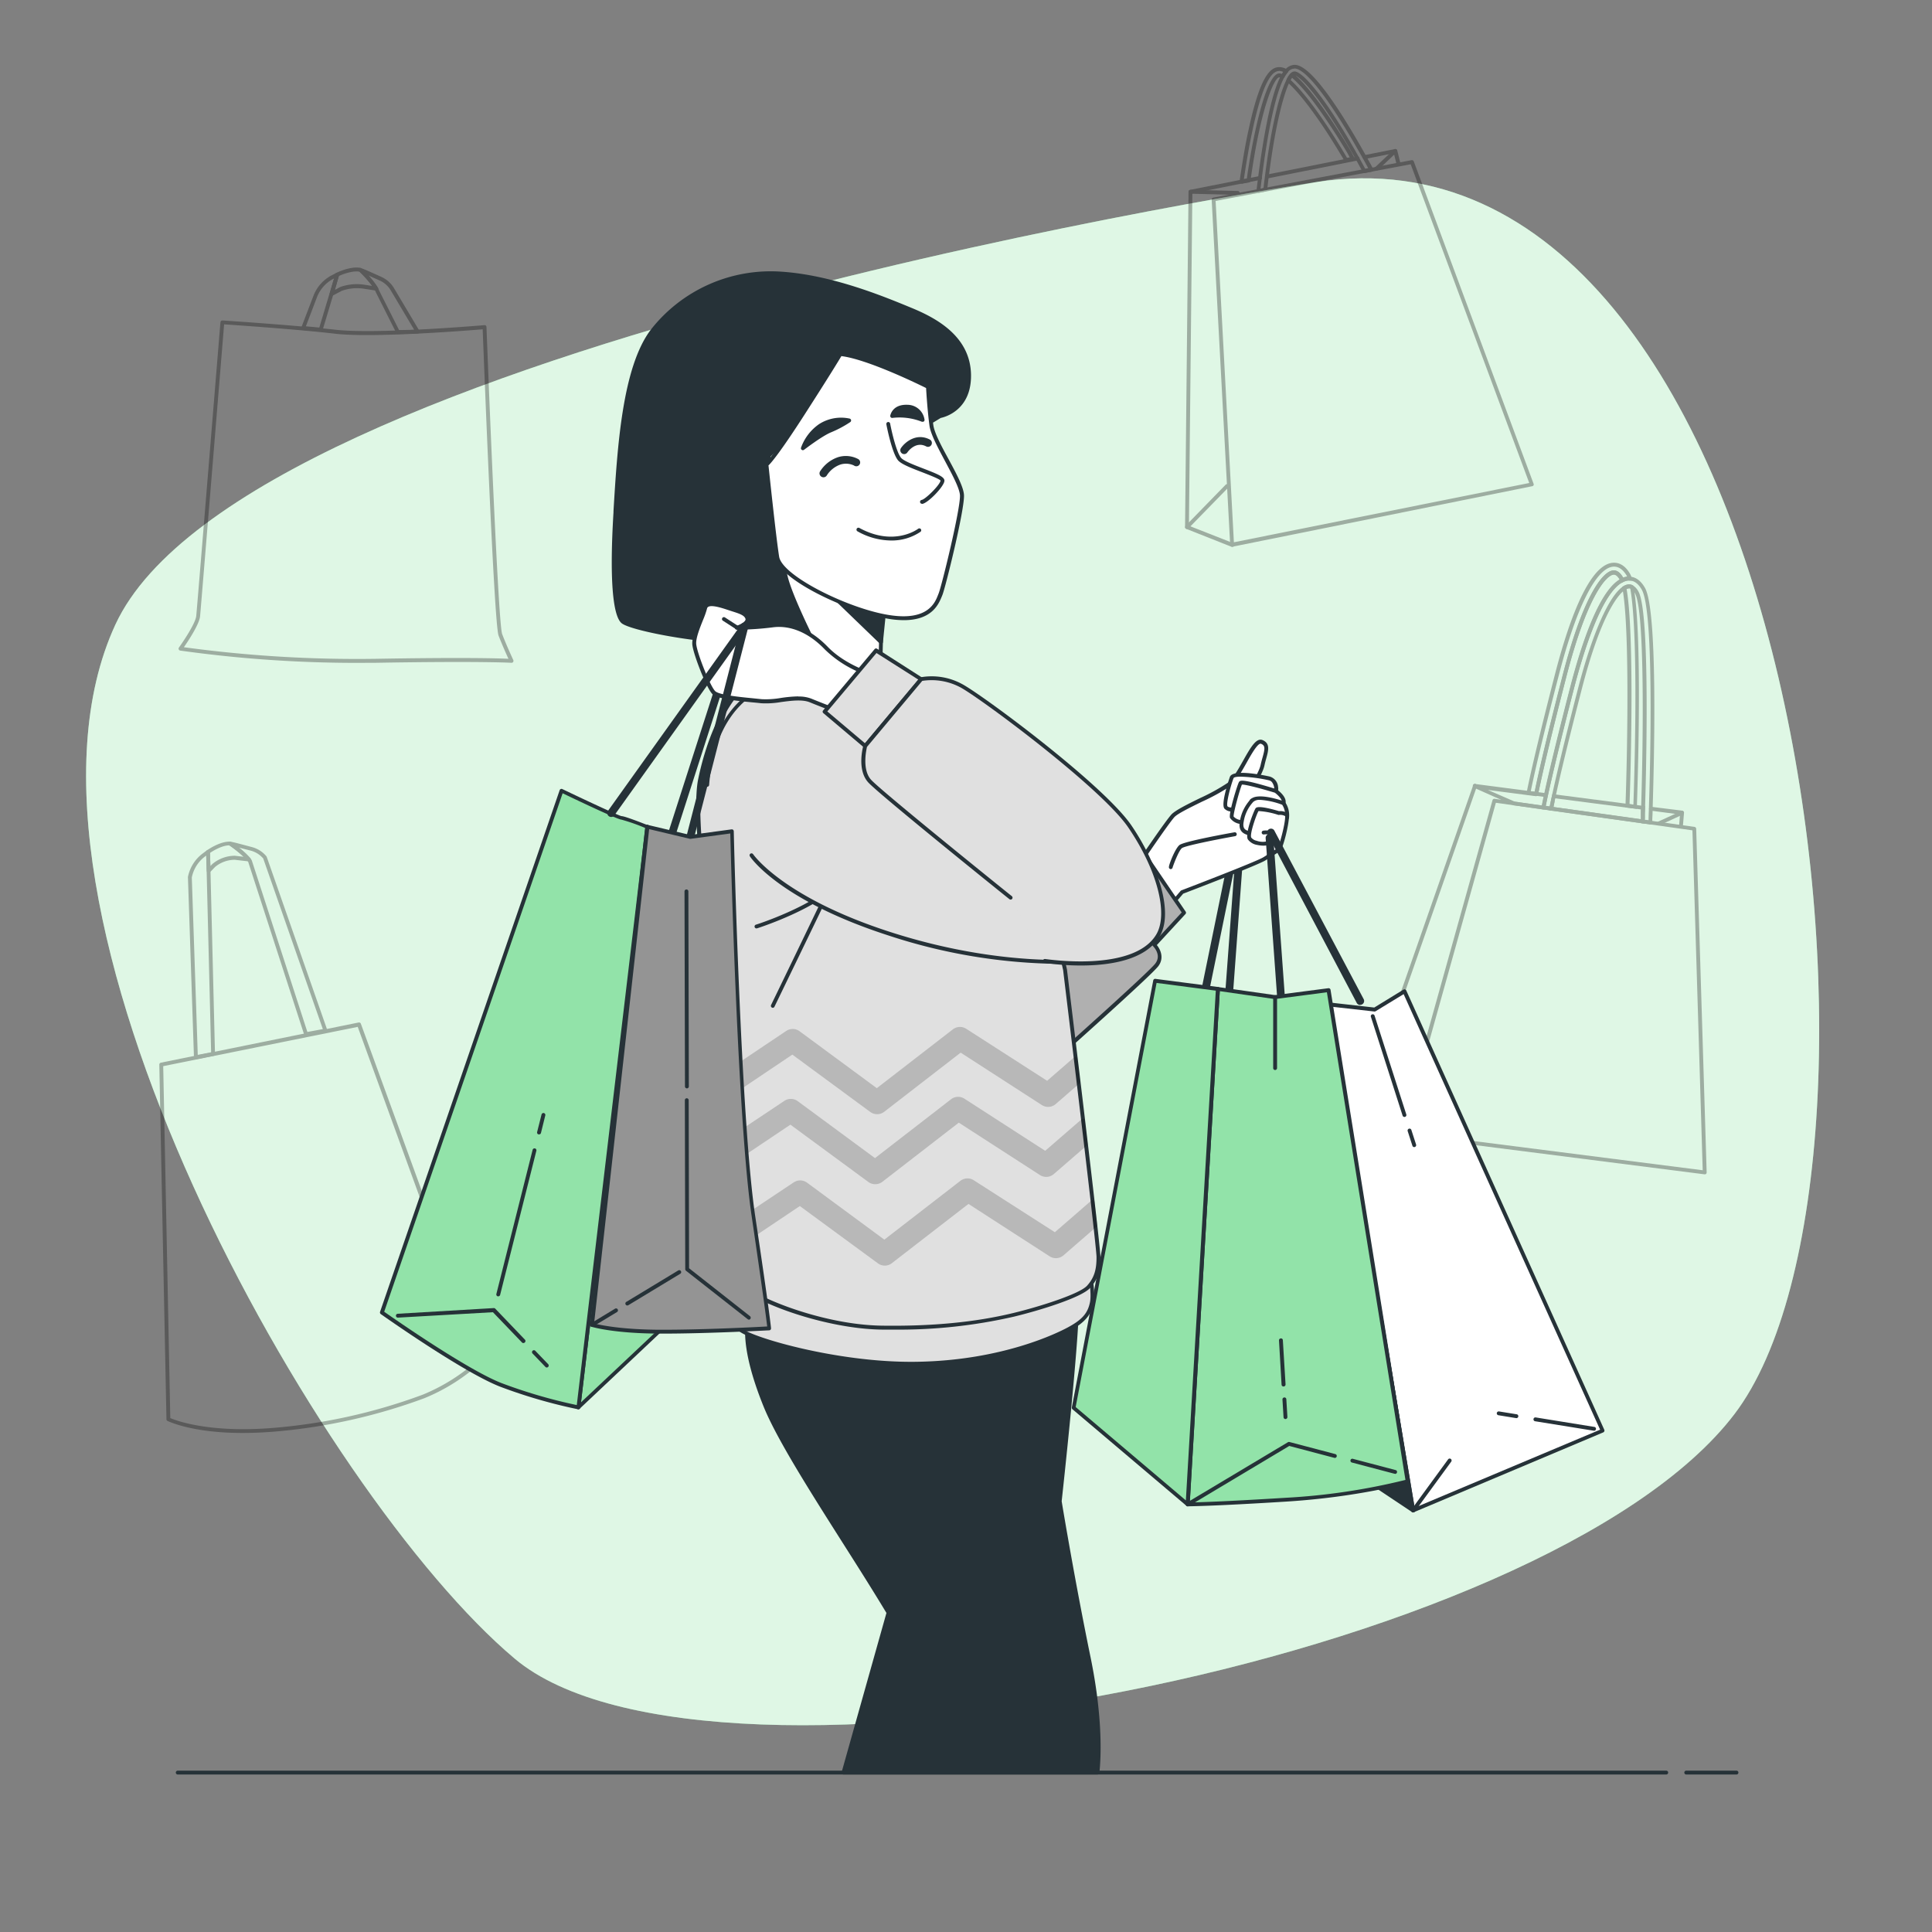 <svg xmlns="http://www.w3.org/2000/svg" viewBox="0 0 500 500"><rect x="0" y="0" width="500" height="500" fill="#808080" stroke="none"/><g id="freepik--background-simple--inject-2"><path d="M340.69,47.11S63.5,88.77,29.85,161.67,82.72,386.79,133.2,429.25,400,430.06,448.85,366,466.47,27.88,340.69,47.11Z" style="fill:#92E3A9"></path><path d="M340.69,47.11S63.5,88.77,29.85,161.67,82.72,386.79,133.2,429.25,400,430.06,448.85,366,466.47,27.88,340.69,47.11Z" style="fill:#fff;opacity:0.7"></path></g><g id="freepik--shopping-bags--inject-2"><g style="opacity:0.3"><path d="M321.3,47.49a.5.5,0,0,1-.5-.57c.13-.86.28-1.88.45-3,.44-2.73,1-6.34,1.81-10,3.09-14.58,5.81-16.55,8.06-16.55h0a4.18,4.18,0,0,1,2,.6.48.48,0,0,1,.25.35.5.5,0,0,1-.11.42,7.4,7.4,0,0,0-.86,1.27.45.45,0,0,1-.3.24.46.46,0,0,1-.38,0,1.46,1.46,0,0,0-.65-.24h0c-1.18,0-4.45,7-7,23.74-.15.93-.28,1.88-.42,2.85l0,.18a.51.51,0,0,1-.41.43l-1.81.33Zm9.84-29.14h0c-1.61,0-4.09,1.63-7.08,15.76-.77,3.62-1.37,7.21-1.8,9.93-.13.85-.25,1.64-.35,2.33l.78-.14q.18-1.38.39-2.7C325,31.29,328.15,19,331.07,19h0a1.91,1.91,0,0,1,.69.15c.11-.18.23-.36.35-.53A2.66,2.66,0,0,0,331.14,18.35Zm0-.5h0Z"></path><path d="M348.38,41.88a.5.5,0,0,1-.43-.25c-.48-.82-.72-1.22-1.1-1.85l-.27-.45C339.13,27,334.66,22.55,333.09,21.19a.51.51,0,0,1-.12-.6A5.58,5.58,0,0,1,334,19a.5.5,0,0,1,.66,0c4.49,3.61,10.4,12.57,14.57,19.45.38.64.61,1.06.82,1.48s.31.58.52.93a.49.49,0,0,1,0,.47.48.48,0,0,1-.38.28l-1.76.25ZM334,20.7c3.39,3.06,8.25,9.62,13.4,18.12l.27.45.93,1.56.71-.1-.17-.33c-.21-.4-.43-.81-.8-1.42-4-6.62-9.64-15.17-14-18.89C334.31,20.24,334.18,20.44,334,20.7Z"></path><path d="M318.87,141.49a.51.51,0,0,1-.31-.11.52.52,0,0,1-.19-.37l-4.79-89.35a.51.51,0,0,1,.41-.52l51.33-9.69a.51.51,0,0,1,.56.32l31,83.4a.51.51,0,0,1,0,.42.47.47,0,0,1-.34.24L319,141.48ZM314.6,52l4.73,88.34L395.77,125,365.09,42.51Z"></path><path d="M325.68,49.9a.5.5,0,0,1-.5-.56c.11-.94.25-2.08.41-3.35.39-3,.94-7,1.66-11,1.36-7.62,2.76-12.67,4.29-15.45a7.71,7.71,0,0,1,1-1.44,3.32,3.32,0,0,1,2.57-1.32c4.41.07,12.49,12.91,18.48,23.67.68,1.21,1.28,2.31,1.79,3.26a.48.48,0,0,1,0,.45.51.51,0,0,1-.36.28l-1.82.34a.51.51,0,0,1-.53-.26c-.6-1.13-1.19-2.19-1.76-3.23C341.76,24.88,336.27,19.54,335,19.52a.66.66,0,0,0-.32.22,4.47,4.47,0,0,0-.85,1.29c-1.54,3-3.78,11.13-5.48,24.72-.14,1-.25,2-.37,3.09l0,.27a.5.5,0,0,1-.41.43l-1.81.35ZM335,17.75a2.22,2.22,0,0,0-1.77,1,7.4,7.4,0,0,0-.86,1.27c-1.45,2.65-2.86,7.74-4.18,15.15-.71,4-1.26,8-1.65,11-.12,1-.23,1.88-.32,2.67l.77-.15c.12-1,.23-2,.37-3,1.46-11.66,3.54-21,5.57-25A5.58,5.58,0,0,1,334,19a1.47,1.47,0,0,1,1-.51c2.17,0,8.17,6.93,16.72,22.26l1.59,2.91.79-.14c-.44-.8-.92-1.69-1.46-2.64-8.18-14.67-14.6-23.11-17.62-23.16Z"></path><path d="M318.87,141.49a.43.43,0,0,1-.19,0L307,136.87a.49.49,0,0,1-.31-.47l.9-86.78a.51.51,0,0,1,.15-.35.62.62,0,0,1,.36-.14l12.23.3a.5.5,0,0,1,.49.51.49.49,0,0,1-.51.49l-11.73-.29-.89,85.92,11.35,4.46a.5.5,0,0,1-.18,1Z"></path><path d="M307.2,136.9a.46.46,0,0,1-.35-.14.49.49,0,0,1,0-.7l10.34-10.61a.5.5,0,1,1,.72.7l-10.35,10.6A.47.47,0,0,1,307.2,136.9Z"></path><path d="M361.92,42.88a.5.5,0,0,1-.49-.38l-.71-2.84-7.49,1.49a.5.5,0,0,1-.59-.39.49.49,0,0,1,.39-.59l8-1.59a.5.5,0,0,1,.58.37l.82,3.31a.5.5,0,0,1-.36.61Z"></path><path d="M327.89,46.19a.49.49,0,0,1-.49-.4.5.5,0,0,1,.39-.59l23.44-4.67a.49.49,0,0,1,.59.39.5.5,0,0,1-.39.59L328,46.18Z"></path><path d="M308.1,50.13a.5.5,0,0,1-.49-.4.51.51,0,0,1,.39-.59l18-3.58a.5.5,0,0,1,.59.39.51.51,0,0,1-.39.59l-18,3.58Z"></path><path d="M356.28,44.11a.52.52,0,0,1-.36-.16.5.5,0,0,1,0-.71l4.81-4.53a.5.5,0,1,1,.69.73L356.62,44A.48.48,0,0,1,356.28,44.11Z"></path></g><g style="opacity:0.3"><path d="M92.18,171.55a329,329,0,0,1-45.54-3.18.49.49,0,0,1-.38-.3.5.5,0,0,1,.05-.49c1.19-1.64,4.3-6.31,4.48-8.18.24-2.37,6.2-75.29,6.26-76a.51.51,0,0,1,.53-.46c.18,0,18.66,1.22,29.38,2.41s38.13-1.18,38.4-1.2a.48.48,0,0,1,.54.48c.81,21.26,3.1,77,4.06,79.48,1.19,3.08,2.86,6.67,2.88,6.71a.5.5,0,0,1-.49.71c-.07,0-7.78-.47-35.09,0C95.55,171.53,93.85,171.55,92.18,171.55ZM47.59,167.5a331.45,331.45,0,0,0,49.65,3c22.52-.39,31.74-.14,34.35,0-.56-1.22-1.69-3.76-2.56-6-1.18-3.06-3.83-72-4.11-79.28-3.87.32-28.14,2.26-38.07,1.16C77.14,85.24,61,84.14,58,83.94c-.53,6.44-6,73.28-6.22,75.56C51.58,161.55,48.74,165.84,47.59,167.5Z"></path><path d="M83,85.81h0l-4.54-.43A.5.5,0,0,1,78,84.7l3.09-8.06a10,10,0,0,1,4.76-5.39l1.2-.62a.51.51,0,0,1,.55.06.53.53,0,0,1,.16.53L83.48,85.45A.49.49,0,0,1,83,85.81Zm-3.84-1.36,3.48.32,3.81-12.71-.15.08A9,9,0,0,0,82,77Z"></path><path d="M103,86.44a.49.49,0,0,1-.44-.28l-5.38-10.7a5.67,5.67,0,0,0-.24-.55,25.89,25.89,0,0,0-4-4.72.5.5,0,0,1-.06-.64c.26-.39.27-.39,5.9,2.15A7.26,7.26,0,0,1,102,74.63l6.51,10.94a.52.52,0,0,1,0,.5.54.54,0,0,1-.43.26l-5.09.11ZM95.34,71.29a18,18,0,0,1,2.45,3.14,3.87,3.87,0,0,1,.28.67l5.21,10.33,3.91-.08-6.07-10.21a6.34,6.34,0,0,0-2.82-2.53Z"></path><path d="M85.83,76.52a.52.52,0,0,1-.32-.11.49.49,0,0,1-.16-.53l1.44-4.94a.49.49,0,0,1,.25-.31c.15-.08,3.66-1.82,6.28-1.29a.52.52,0,0,1,.25.14,27.57,27.57,0,0,1,4.22,5,.51.51,0,0,1,0,.53.49.49,0,0,1-.48.2l-3.13-.49a11.73,11.73,0,0,0-5.75.55l-2.33,1.24A.46.46,0,0,1,85.83,76.52Zm1.86-5.09-1,3.59L88,74.3a12.79,12.79,0,0,1,6.32-.61l2,.31A33,33,0,0,0,93,70.3C91,70,88.41,71.1,87.69,71.43Z"></path></g><g style="opacity:0.3"><path d="M62.81,370.85c-13.11,0-19.16-3-19.46-3.11a.49.49,0,0,1-.27-.44l-1.85-91.78a.51.51,0,0,1,.41-.5l51.18-10.4a.5.5,0,0,1,.57.32L125,351.68a.5.5,0,0,1-.12.53,49.37,49.37,0,0,1-15.07,9.65,146.74,146.74,0,0,1-39.3,8.68C67.68,370.75,65.14,370.85,62.81,370.85ZM44.07,367c1.57.67,10,3.85,26.31,2.57a145,145,0,0,0,39-8.62,48.5,48.5,0,0,0,14.5-9.2l-31.3-86L42.24,275.92Z"></path><path d="M50.7,274.13a.51.51,0,0,1-.31-.11.52.52,0,0,1-.19-.37l-1.56-46.59a.45.45,0,0,1,0-.11,10,10,0,0,1,3.83-6.08l1.08-.81a.5.5,0,0,1,.51-.05.51.51,0,0,1,.29.44l1.29,52.31a.49.49,0,0,1-.4.5l-4.45.86Zm-1.06-47L51.18,273l3.46-.67-1.26-50.92-.3.23A9,9,0,0,0,49.64,227.09Z"></path><path d="M79.21,268.14a.51.51,0,0,1-.48-.35L64.24,223.07a2.58,2.58,0,0,0-.26-.38,27,27,0,0,0-4.73-4,.5.5,0,0,1-.17-.63c.2-.42.2-.42,6.17,1.18a7.24,7.24,0,0,1,3.69,2.36.51.51,0,0,1,.09.16l15.66,44.79a.53.53,0,0,1,0,.41.49.49,0,0,1-.35.24l-5,.93ZM61.86,219.37a18.54,18.54,0,0,1,2.92,2.71,3.45,3.45,0,0,1,.39.62l14.38,44.37,4-.74L68.12,222.17a6.43,6.43,0,0,0-3.13-2Z"></path><path d="M54,225.83a.39.39,0,0,1-.18,0,.5.5,0,0,1-.32-.44l-.18-4.87a.49.49,0,0,1,.2-.42c.14-.1,3.32-2.38,6-2.28a.44.44,0,0,1,.27.09,28,28,0,0,1,5,4.21.52.52,0,0,1,0,.55.49.49,0,0,1-.5.25l-3.56-.41a8,8,0,0,0-5.08,1.87l-1.28,1.33A.48.48,0,0,1,54,225.83Zm.33-5.11.13,3.41.52-.54a9.1,9.1,0,0,1,5.8-2.12l2.28.26a35.05,35.05,0,0,0-3.73-2.95h0C57.42,218.78,55.08,220.24,54.37,220.72Z"></path></g><g style="opacity:0.3"><path d="M441.18,303.91h-.07l-78.5-10a.51.51,0,0,1-.36-.22.52.52,0,0,1-.06-.42l24.07-86.18a.5.5,0,0,1,.55-.36L438.54,214a.51.51,0,0,1,.43.48l2.71,88.95a.52.52,0,0,1-.17.39A.51.51,0,0,1,441.18,303.91ZM363.31,293l77.35,9.86L438,214.89l-50.87-7.13Z"></path><path d="M362.67,293.89a.49.49,0,0,1-.32-.12l-9.59-8.07a.5.5,0,0,1-.15-.55l28.64-81.91a.51.51,0,0,1,.26-.3.58.58,0,0,1,.39,0,.51.51,0,0,1,.3.65.37.37,0,0,1-.05.11l-28.48,81.47L363,293a.5.5,0,0,1-.32.88Z"></path><path d="M353.08,285.81a.49.49,0,0,1-.44-.27.49.49,0,0,1,.21-.67l13.2-6.74a.51.51,0,0,1,.67.22.49.49,0,0,1-.22.67l-13.19,6.74A.46.46,0,0,1,353.08,285.81Z"></path><path d="M435,214.26h0a.5.5,0,0,1-.45-.54l.23-2.93-7.58-1a.51.51,0,0,1-.43-.56.49.49,0,0,1,.56-.43l8.06,1a.51.51,0,0,1,.43.54l-.28,3.4A.5.5,0,0,1,435,214.26Z"></path><path d="M399.49,209.49h-.07l-7.56-1.06-.14,0-10.17-4.53a.5.5,0,0,1,.26-1l15.35,2c.64-3.17,2.5-11.75,7.21-30,5-19.46,10-26.84,13-27.26,1-.14,1.9.49,2.67,1.84a2.8,2.8,0,0,1,.24.52.5.5,0,0,1-.25.62c-5.58,2.75-10.36,18.49-12.72,27.62-5.71,22.17-7.14,29.57-7.37,30.83A.51.51,0,0,1,399.49,209.49Zm-7.42-2,7,1c.42-2.19,2.08-10.14,7.3-30.43,2.86-11.07,7.37-24.77,12.82-28q-.82-1.43-1.65-1.32c-2.07.29-7,6.2-12.21,26.52-4.95,19.17-6.75,27.63-7.29,30.39a.53.53,0,0,1-.56.4l-12.41-1.61Z"></path><path d="M399.91,206.25h-.07l-2.35-.31a.5.5,0,0,1-.43-.56.51.51,0,0,1,.56-.43l2.35.31a.5.5,0,0,1,.44.56A.51.51,0,0,1,399.91,206.25Z"></path><path d="M381.75,203.9h-.05a.5.5,0,0,1-.48-.52.49.49,0,0,1,.52-.48.5.5,0,0,1,.49.52A.48.48,0,0,1,381.75,203.9Z"></path><path d="M429.29,213.61a.48.48,0,0,1-.45-.29.49.49,0,0,1,.24-.66l6-2.75a.5.5,0,0,1,.66.24.5.5,0,0,1-.25.66l-6,2.76A.52.52,0,0,1,429.29,213.61Z"></path><path d="M427.31,213.4l-2.58-.37-.06-.35a.92.92,0,0,1,0-.33c0-.26,0-.5,0-.74s0-.3,0-.44,0-.37,0-.58l.05-1.55c.59-18.56.92-51.13-1.58-55.46a3.14,3.14,0,0,0-1.06-1.2.93.93,0,0,0-.62-.13,2.11,2.11,0,0,0-.83.33c-1.29.82-6,5.15-11.37,26.17-3.81,14.75-5.73,23-6.67,27.41-.36,1.69-.57,2.7-.67,3.2l-.08.48-3-.43.09-.51c.23-1.26,1.67-8.69,7.39-30.9,2.93-11.36,7.61-25.49,13.25-28.27a5.06,5.06,0,0,1,1.46-.47,3.54,3.54,0,0,1,.74,0c1.09,0,2.64.59,3.93,2.85,3.26,5.64,2.48,41.91,2,57.24,0,1.08-.06,2-.09,2.58l0,.57a1.29,1.29,0,0,1-.16.62Zm-1.66-1.25,1,.15,0-.42c0-.63.05-1.5.08-2.58.38-11.9,1.37-51.14-1.85-56.71-.86-1.5-1.91-2.29-3.12-2.35a3.35,3.35,0,0,0-.55,0,4,4,0,0,0-1.16.38c-5.58,2.75-10.36,18.49-12.72,27.62-5.19,20.13-6.84,28.08-7.28,30.32l1,.14c.12-.58.31-1.47.59-2.76.94-4.37,2.86-12.69,6.67-27.44,3.71-14.44,8.13-24.44,11.81-26.78a3.1,3.1,0,0,1,1.23-.47,1.92,1.92,0,0,1,1.23.24,4.09,4.09,0,0,1,1.44,1.58c3.22,5.57,1.88,50.85,1.72,56l-.05,1.55c0,.22,0,.39,0,.57s0,.31,0,.47S425.66,212,425.65,212.15Z"></path><path d="M425.77,213.09h-.68l-24.21-3.38.09-.52c.1-.51.31-1.53.68-3.23l.1-.45,24,3.12-.07,2c0,.21,0,.38,0,.56v.44c0,.25,0,.49,0,.78Zm-23.72-4.24L424.66,212c0-.13,0-.27,0-.4v-.44c0-.19,0-.37,0-.58l0-1.1-22.21-2.88C402.31,207.62,402.16,208.35,402.05,208.85Z"></path><path d="M398,206l-3-.38.1-.52c.39-2,2.08-10.23,7.35-30.69,3.26-12.64,8.46-27.88,14.71-28.74,1.29-.17,3.15.18,4.68,2.81a5.92,5.92,0,0,1,.47,1.1l.21.69-.72,0a3.33,3.33,0,0,0-.55,0,4,4,0,0,0-1.16.38l-.5.24-.19-.52a2.43,2.43,0,0,0-.16-.36c-.56-1-1.12-1.42-1.67-1.35-2.07.29-7,6.2-12.21,26.52-4.95,19.17-6.75,27.63-7.29,30.39Zm-1.8-1.23,1,.12c.64-3.17,2.5-11.75,7.21-30,5-19.46,10-26.84,13-27.26,1-.14,1.9.49,2.67,1.84,0,0,0,0,0,0a5.58,5.58,0,0,1,1-.26h0L421,149c-1-1.71-2.28-2.52-3.68-2.33-4.39.6-9.45,10.81-13.88,28C398.5,193.65,396.71,202.05,396.16,204.77Z"></path><path d="M423.67,209.35l-3-.38,0-.45c.45-12.23,1.17-46.18-.8-56.27l-.07-.34.3-.18a3,3,0,0,1,1.22-.47,1.92,1.92,0,0,1,1.23.24l.21.11,0,.23c2.4,12.76,1,52.48.86,57Zm-1.95-1.25,1,.12c.23-6.43,1.42-43.44-.81-55.93a.86.86,0,0,0-.42,0,1.8,1.8,0,0,0-.53.17C422.78,162.52,422.27,192.87,421.72,208.1Z"></path></g></g><g id="freepik--Character--inject-2"><path d="M228.61,154.62s-.72,8.67-.72,18.3S230.06,184,230.06,184l-33-7.46s2.41-19.74,0-26.48-3.37-10.11-3.37-10.11Z" style="fill:#fff"></path><path d="M230.05,184.49H230L197,177a.5.5,0,0,1-.39-.55c0-.19,2.37-19.69,0-26.24s-3.37-10.11-3.38-10.14a.5.5,0,0,1,.15-.51.48.48,0,0,1,.52-.09l34.91,14.68a.5.5,0,0,1,.3.5c0,.09-.72,8.76-.72,18.26,0,9,1.94,10.65,2,10.66a.52.52,0,0,1,.15.62A.51.51,0,0,1,230.05,184.49Zm-32.42-8.35,31.28,7.07c-.69-1.39-1.52-4.31-1.52-10.29,0-8.44.56-16.23.69-18L194.5,140.81c.45,1.46,1.42,4.5,3.05,9.07C199.8,156.17,198,173.08,197.63,176.14Z" style="fill:#263238"></path><polygon points="210.18 149.01 227.97 166.17 229.56 150.6 210.18 149.01" style="fill:#263238"></polygon><path d="M228,166.67a.52.52,0,0,1-.35-.14l-17.79-17.16a.5.5,0,0,1-.1-.57.48.48,0,0,1,.49-.29l19.38,1.59a.48.48,0,0,1,.34.18.5.5,0,0,1,.12.37l-1.59,15.57a.51.51,0,0,1-.33.42A.47.47,0,0,1,228,166.67Zm-16.43-17,16,15.47,1.43-14Z" style="fill:#263238"></path><path d="M243.3,107.67s7.61-1.17,7.52-10.59-8-14-15.08-17-20.46-8.49-33.67-9.34a39,39,0,0,0-33.2,14.8c-7.36,9.68-8.58,30.35-9.6,47.06s-.33,26.43,1.94,28.27,20.17,5.3,32.78,5.23,15.66-1.72,15.66-1.72-5.09-10.21-6.28-15.08-1.78-6.55-1.78-6.55L198.87,118l26.3-24.74,15.15,6.17,1,9.43Z" style="fill:#263238"></path><path d="M193.62,166.64c-12.77,0-30.38-3.44-32.73-5.34s-3.16-11.64-2.12-28.69l0-.31c1-16.61,2.28-37.29,9.68-47a39.42,39.42,0,0,1,33.63-15c13.12.84,26.4,6.32,33.54,9.26l.29.12c6.56,2.7,15.29,7.45,15.39,17.42.09,9.12-6.88,10.87-7.83,11.06l-1.91,1.16a.48.48,0,0,1-.48,0,.53.53,0,0,1-.28-.4l-1-9.13-14.57-5.94L199.39,118.2l2.69,24.48c.12.34.71,2.13,1.78,6.54,1.16,4.76,6.19,14.88,6.24,15a.5.5,0,0,1-.21.66c-.13.07-3.3,1.71-15.89,1.78Zm6-95.44a38.29,38.29,0,0,0-30.31,14.68c-7.22,9.5-8.47,30-9.48,46.48l0,.31c-1.34,21.91.52,26.85,1.75,27.85,2,1.66,19.55,5.18,32.47,5.12,9.75,0,13.74-1.07,15-1.48-1-2.12-5-10.39-6.08-14.7-1.16-4.78-1.76-6.48-1.77-6.5a.36.36,0,0,1,0-.11l-2.73-24.79a.49.49,0,0,1,.16-.41L224.82,92.9a.54.54,0,0,1,.54-.1L240.51,99a.51.51,0,0,1,.31.41l.92,8.65,1.3-.8a.6.6,0,0,1,.19-.06c.29-.05,7.17-1.24,7.09-10.09-.09-9.27-7.94-13.69-14.77-16.51l-.29-.12C228.17,77.54,215,72.11,202,71.28,201.22,71.23,200.4,71.2,199.58,71.2Z" style="fill:#263238"></path><path d="M217.48,91.62s-1.75,3.07-9.65,15.36-9.51,13.32-9.51,13.32,1.9,18.28,2.78,23.84,19.6,14.34,29.84,15.65,11.7-4.24,12.44-6,5.7-21.8,5.55-25.6-7.31-13.76-7.9-18.14-.87-10-.87-10S224.8,92.35,217.48,91.62Z" style="fill:#fff"></path><path d="M233.89,160.5a24,24,0,0,1-3-.21c-9.9-1.27-29.32-10-30.28-16.07-.87-5.51-2.76-23.69-2.78-23.87a.52.52,0,0,1,.23-.48s1.8-1.4,9.36-13.16c7.79-12.12,9.62-15.31,9.64-15.34a.49.49,0,0,1,.48-.25c7.32.74,22.22,8.22,22.85,8.54a.5.5,0,0,1,.28.42c0,.06.29,5.59.87,9.91.28,2.07,2.15,5.56,4,8.94,2,3.7,3.87,7.2,3.94,9.25.15,3.8-4.81,23.93-5.59,25.81l-.14.35C242.94,156.27,241.29,160.5,233.89,160.5Zm-35-40c.24,2.24,1.94,18.44,2.75,23.56S220.53,158,231,159.3c9.22,1.18,11-3.37,11.76-5.32l.15-.38c.76-1.8,5.66-21.81,5.53-25.39-.08-1.81-2-5.37-3.83-8.81s-3.77-7-4.07-9.28c-.51-3.79-.8-8.49-.87-9.7-2-1-15.19-7.43-21.92-8.26-.6,1-2.94,4.89-9.5,15.09C201.85,117.2,199.55,119.83,198.84,120.5Z" style="fill:#263238"></path><path d="M213.09,123.52a1,1,0,0,1-.51-.15,1,1,0,0,1-.35-1.37,8.86,8.86,0,0,1,4.71-3.7,6.8,6.8,0,0,1,5.05.45,1,1,0,1,1-1,1.71,4.87,4.87,0,0,0-3.51-.23A6.9,6.9,0,0,0,214,123,1,1,0,0,1,213.09,123.52Z" style="fill:#263238"></path><path d="M219.77,108.82a10.08,10.08,0,0,0-7.54,1.37,12.17,12.17,0,0,0-4.45,5.82s4.62-3.6,7.19-4.62A27.82,27.82,0,0,0,219.77,108.82Z" style="fill:#263238"></path><path d="M207.78,116.51a.47.47,0,0,1-.28-.09.5.5,0,0,1-.2-.55,12.59,12.59,0,0,1,4.65-6.09,10.52,10.52,0,0,1,7.94-1.45.52.52,0,0,1,.37.4.51.51,0,0,1-.21.5,28.25,28.25,0,0,1-4.89,2.62c-2.47,1-7,4.52-7.07,4.55A.51.51,0,0,1,207.78,116.51Zm9.84-7.41a8.85,8.85,0,0,0-5.1,1.5,11.83,11.83,0,0,0-3.47,3.84,33,33,0,0,1,5.74-3.52,25.81,25.81,0,0,0,3.55-1.79Q218,109.1,217.62,109.1Z" style="fill:#263238"></path><path d="M238.6,130.38a.5.5,0,0,1-.49-.43.51.51,0,0,1,.42-.57c.94-.13,4.73-3.86,4.88-5-.23-.42-3-1.48-4.81-2.19-2.77-1.06-5.37-2.07-6.21-3.08-1.6-2-2.95-9-3-9.3a.51.51,0,0,1,.4-.59.5.5,0,0,1,.58.4c.37,2,1.61,7.39,2.81,8.85.66.82,3.38,1.86,5.79,2.79,3.77,1.45,5.58,2.2,5.44,3.24-.18,1.5-4.25,5.7-5.73,5.91Z" style="fill:#263238"></path><path d="M230.55,139.88a18,18,0,0,1-8.63-2.37.5.5,0,0,1,.48-.88c9,4.92,15.15.27,15.21.22a.5.5,0,0,1,.7.08.5.5,0,0,1-.09.7A13.26,13.26,0,0,1,230.55,139.88Z" style="fill:#263238"></path><path d="M234,117.52a1,1,0,0,1-.83-1.56c1.06-1.56,4-4,7.46-2.21a1,1,0,0,1-.93,1.78c-2.78-1.46-4.79,1.43-4.88,1.56A1,1,0,0,1,234,117.52Z" style="fill:#263238"></path><path d="M230.9,107.62s.34-2.57,3.93-2.4a4,4,0,0,1,3.94,3.43A16.21,16.21,0,0,0,230.9,107.62Z" style="fill:#263238"></path><path d="M238.77,109.15a.65.65,0,0,1-.19,0,15.68,15.68,0,0,0-7.59-1,.51.51,0,0,1-.44-.13.52.52,0,0,1-.15-.43s.44-3,4.46-2.83a4.48,4.48,0,0,1,4.41,3.88.51.51,0,0,1-.2.45A.54.54,0,0,1,238.77,109.15Zm-6-2.19a17.76,17.76,0,0,1,5.24.89,3.42,3.42,0,0,0-3.23-2.13c-1.94-.1-2.79.69-3.15,1.29A10.87,10.87,0,0,1,232.8,107Z" style="fill:#263238"></path><path d="M198,363.74c4.95,12.26,21.06,35.53,31.91,53.62l-11.65,41.38H284c.4-3.65,1-13.9-2.3-29.87-4.18-20.31-7.47-40.33-7.47-40.33s4.49-40.64,4.49-51.4c0,0-32.87,12.25-59.76,7.77s-25.1-3.88-25.1-3.88S191.15,346.7,198,363.74Z" style="fill:#263238"></path><path d="M284,459.24h-65.7a.48.48,0,0,1-.4-.2.45.45,0,0,1-.08-.43l11.59-41.18c-3.44-5.72-7.46-12.07-11.36-18.2-8.4-13.24-17.09-26.92-20.47-35.31-6.32-15.64-4.65-21.84-4.25-22.93a.3.3,0,0,1,0-.1c0-.17.07-.3.65-.31v0l.08,0c1.6,0,6.9.83,25,3.84,26.45,4.41,59.17-7.62,59.5-7.75a.53.53,0,0,1,.46.06.5.5,0,0,1,.22.41c0,10.46-4.27,49.49-4.48,51.38.21,1.3,3.44,20.76,7.45,40.25,3.3,16,2.71,26.34,2.31,30A.5.5,0,0,1,284,459.24Zm-65-1h64.59c.39-4,.81-14-2.34-29.27-4.13-20.09-7.44-40.15-7.47-40.35a.33.33,0,0,1,0-.14c0-.4,4.29-39,4.47-50.63-4.86,1.71-34.75,11.65-59.34,7.55-18.88-3.14-23.53-3.77-24.66-3.88-.39,1.32-1.56,7.52,4.29,22h0c3.35,8.3,12,21.95,20.39,35.14,3.94,6.21,8,12.63,11.49,18.41a.55.55,0,0,1,.06.4Z" style="fill:#263238"></path><path d="M312.2,255.88l-.2,0a1,1,0,0,1-.78-1.18l6.43-31.41a1,1,0,0,1,2,.4l-6.43,31.41A1,1,0,0,1,312.2,255.88Z" style="fill:#263238"></path><path d="M317.92,260.36h-.07a1,1,0,0,1-.93-1.07l3.46-46.83a1,1,0,0,1,2,.15l-3.45,46.82A1,1,0,0,1,317.92,260.36Z" style="fill:#263238"></path><path d="M295.14,223s6.66-9.88,8.38-11.81,11.6-5.8,14.61-8.16,6.22-11.82,8.37-11,.86,3,.22,6-4.94,8.59-5.37,9.23,9.88,9,9.66,10.74-1.71,3-3.86,4.3-21.27,8.59-21.27,8.59l-6.66,7.73-6.66-13.74Z" style="fill:#fff"></path><path d="M299.22,239.13h-.06a.52.52,0,0,1-.39-.28l-6.66-13.75a.5.5,0,0,1,.15-.61l2.51-1.89c.65-1,6.71-9.92,8.37-11.79,1-1.09,4.12-2.64,7.45-4.27a51.81,51.81,0,0,0,7.23-4c1.25-1,2.59-3.36,3.89-5.66,1.89-3.36,3.39-6,5-5.36,2.08.83,1.55,2.72,1,4.73-.16.57-.33,1.19-.47,1.85-.58,2.7-3.85,7.21-5.09,8.91l-.22.31a45.58,45.58,0,0,0,3.43,3.46c4.47,4.24,6.31,6.19,6.18,7.26-.26,2.09-2.22,3.53-4.11,4.66-2.09,1.26-19.46,7.91-21.22,8.58L299.6,239A.49.49,0,0,1,299.22,239.13Zm-6-14.09,6.15,12.69,6.16-7.15a.55.55,0,0,1,.2-.15c.19-.07,19.1-7.3,21.19-8.55,2.38-1.42,3.46-2.6,3.63-3.93,0-.82-3.82-4.45-5.87-6.4-3.56-3.39-4.11-4-3.72-4.55l.38-.54c1.09-1.49,4.38-6,4.92-8.53.15-.68.32-1.32.49-1.91.63-2.25.75-3.07-.4-3.53-.8-.32-2.57,2.83-3.74,4.92-1.34,2.38-2.73,4.85-4.15,6a52.14,52.14,0,0,1-7.4,4.07c-3.1,1.52-6.3,3.09-7.14,4-1.67,1.89-8.27,11.66-8.33,11.76a.34.34,0,0,1-.12.12Zm1.95-2.09h0Z" style="fill:#263238"></path><path d="M328.44,201.47s-9-1.93-9.67-.21-2.15,6.87-1.5,7.73,2.79.43,2.79.43l2.36-5.8s7.31,1.29,7.73,1.08S330.15,201.69,328.44,201.47Z" style="fill:#fff"></path><path d="M318.93,210a2.52,2.52,0,0,1-2.06-.74c-1-1.33,1.41-8.14,1.43-8.21.72-1.91,7.37-.71,10.22-.1a3,3,0,0,1,2.24,2.65c.09.55.11,1.27-.38,1.51-.16.08-.57.28-7.65-1l-2.21,5.43a.48.48,0,0,1-.36.3A7,7,0,0,1,318.93,210Zm2.19-9c-1.08,0-1.78.13-1.88.39-.86,2.29-1.95,6.63-1.57,7.27.27.36,1.29.38,2,.27l2.26-5.54a.51.51,0,0,1,.55-.3c3,.53,6.36,1.05,7.3,1.09a3,3,0,0,0-.43-1.5,1.39,1.39,0,0,0-1-.75h0A38.4,38.4,0,0,0,321.12,201Z" style="fill:#263238"></path><path d="M330.15,204.7s-8.62-2.66-9.08-2-2.58,8.21-2.28,8.82,2.13,1.67,2.59,1.06,2.58-5.32,2.58-5.32,7.76,2,8.21.61S330.15,204.7,330.15,204.7Z" style="fill:#fff"></path><path d="M320.93,213.21h-.14a3.79,3.79,0,0,1-2.45-1.52c-.49-1,2-8.95,2.33-9.34s.67-.89,9.63,1.87a.37.37,0,0,1,.14.07c.29.2,2.76,2,2.21,3.69-.48,1.44-4.75.72-8.41-.18-.54,1.18-2.05,4.48-2.46,5A1,1,0,0,1,320.93,213.21Zm.48-10.16c-.5,1.07-2.27,7.46-2.15,8.27a2.88,2.88,0,0,0,1.75.89c.27-.39,1.68-3.4,2.49-5.21a.49.49,0,0,1,.58-.27c3.64.92,7.2,1.34,7.64.9.23-.71-1.07-1.95-1.79-2.48C326.33,204.05,322.3,203,321.41,203.05Z" style="fill:#263238"></path><path d="M332.17,207.82s-6.69-2.43-8.21-.61a10.27,10.27,0,0,0-2.58,5.32c-.46,2.28.76,2.74,1.67,3s2.58-3.19,3.34-3.65,6.7,1.07,6.7-.6A5.51,5.51,0,0,0,332.17,207.82Z" style="fill:#fff"></path><path d="M323.17,216.1a1,1,0,0,1-.28,0c-.83-.28-2.56-.85-2-3.61a10.81,10.81,0,0,1,2.7-5.55c1.69-2,8,.2,8.76.46a.47.47,0,0,1,.27.23,6,6,0,0,1,1,3.74,1.06,1.06,0,0,1-.35.8c-.72.66-2.35.55-4.57.34a9.06,9.06,0,0,0-2-.09,7.66,7.66,0,0,0-1,1.34C324.74,215,324,216.1,323.17,216.1Zm2.92-9.08a2.32,2.32,0,0,0-1.75.51,9.77,9.77,0,0,0-2.47,5.1c-.38,1.9.49,2.19,1.34,2.47a8.65,8.65,0,0,0,1.57-1.95,6,6,0,0,1,1.36-1.65c.39-.24,1.13-.18,2.62,0,1.25.12,3.35.33,3.8-.08a4.83,4.83,0,0,0-.73-3.15A20,20,0,0,0,326.09,207Z" style="fill:#263238"></path><path d="M327,215.42a5.06,5.06,0,0,1,2,.15c.91.31-.46,2.13-1.07,2.59s-4,0-4.56-1.22,1.52-6.84,2-7.45,5.63.91,5.63.91,2.13-.15,2.13.92c0,2.11-1.53,7.9-2.13,8.51a13.27,13.27,0,0,1-2.59,1.52" style="fill:#fff"></path><path d="M328.37,221.85a.48.48,0,0,1-.45-.29.49.49,0,0,1,.24-.66,11.76,11.76,0,0,0,2.44-1.42c.48-.54,2-6.09,2-8.16a.15.15,0,0,0-.06-.14,2.7,2.7,0,0,0-1.53-.28.32.32,0,0,1-.17,0,20.06,20.06,0,0,0-5.14-1c-.55.89-2.33,6-1.88,6.86a2.42,2.42,0,0,0,1.4.83,4.66,4.66,0,0,0,2.42.2,3.48,3.48,0,0,0,1.16-1.76,5.18,5.18,0,0,0-1.71-.07.49.49,0,0,1-.56-.43.5.5,0,0,1,.42-.56,5.35,5.35,0,0,1,2.21.17.92.92,0,0,1,.63.73c.15.92-1,2.33-1.55,2.73s-2.09.25-2.87.07a3.71,3.71,0,0,1-2.44-1.46c-.78-1.56,1.62-7.44,2-8,.18-.24.66-.88,6.08.71a3.34,3.34,0,0,1,2.2.55,1.18,1.18,0,0,1,.37.87c0,2-1.46,8.06-2.27,8.87a13.24,13.24,0,0,1-2.73,1.62A.52.52,0,0,1,328.37,221.85Z" style="fill:#263238"></path><path d="M303,224.93a.5.5,0,0,1-.47-.35.75.75,0,0,1,0-.32h0l0-.07c.28-1.25,1.75-4.77,2.74-5.51,1.25-.93,12.05-2.9,14.2-3.28a.5.5,0,1,1,.18,1c-4.9.88-13,2.49-13.78,3.1s-2.11,4.08-2.4,5a.43.43,0,0,1,0,.05.55.55,0,0,1-.49.38Z" style="fill:#263238"></path><polygon points="295.54 220.21 306.42 236.21 298.74 244.53 287.86 226.93 295.54 220.21" style="fill:#b0b0b0"></polygon><path d="M298.74,245h-.05a.52.52,0,0,1-.38-.23l-10.88-17.6a.49.49,0,0,1,.1-.64l7.68-6.72a.47.47,0,0,1,.39-.12.53.53,0,0,1,.35.21l10.88,16a.5.5,0,0,1,0,.62l-7.68,8.32A.52.52,0,0,1,298.74,245Zm-10.23-18,10.31,16.68,7-7.54L295.44,221Z" style="fill:#263238"></path><path d="M298.74,244.53s2.56,2.56.64,5.12-27.84,25.6-27.84,25.6l-1.92-39S284,226,285,225.65s2.88,1.28,2.88,1.28Z" style="fill:#b0b0b0"></path><path d="M271.54,275.75a.48.48,0,0,1-.2,0,.5.5,0,0,1-.3-.44l-1.92-39a.49.49,0,0,1,.21-.43c2.41-1.72,14.51-10.3,15.49-10.63,1.17-.39,3,1.08,3.36,1.37a.53.53,0,0,1,.1.12l10.85,17.56c1,1,2.35,3.46.65,5.73-1.93,2.57-26.85,24.73-27.91,25.67A.46.46,0,0,1,271.54,275.75Zm-1.41-39.29L272,274.18c4.33-3.86,25.31-22.59,27-24.83s-.5-4.38-.59-4.47l-.08-.09-10.83-17.53c-.82-.67-1.94-1.28-2.34-1.14C284.38,226.41,275.63,232.55,270.13,236.46Z" style="fill:#263238"></path><path d="M193.24,328.78s-3.59,12.55-2.09,14.94,24.8,9.56,46,9.26,35.56-6.87,39.44-9,5.38-3.88,6-6.87-.9-10.16-.9-10.16-22.71,7.77-44.82,9S193.24,328.78,193.24,328.78Z" style="fill:#e0e0e0"></path><path d="M235.92,353.49c-20.34,0-43.52-6.82-45.2-9.51-1.56-2.51,1.66-14,2-15.34a.48.48,0,0,1,.26-.31.51.51,0,0,1,.4,0c.21.08,21.68,8.31,43.42,7.14s44.45-8.86,44.68-8.94a.49.49,0,0,1,.41,0,.48.48,0,0,1,.24.33c.07.3,1.51,7.31.9,10.36s-2.27,5.08-6.23,7.22c-2.69,1.45-17.27,8.7-39.67,9Zm-42.35-24.06c-1.34,4.82-3,12.47-2,14,1.38,2.21,24.72,9.32,45.59,9,22.16-.31,36.55-7.47,39.21-8.91,3.7-2,5.14-3.64,5.72-6.53.48-2.38-.46-7.68-.79-9.4-3.59,1.17-24.36,7.72-44.41,8.81S197,330.68,193.57,329.43Z" style="fill:#263238"></path><path d="M236.07,186.52a151.53,151.53,0,0,0-28.28-12.86c-14.72-4.67-23.37,12.16-26.64,28.05S191.9,293.8,191.9,293.8s-.93,34.59-.47,37.86,20.1,11.68,36.7,11.92,27.34-1.64,34.12-3.27,17.29-4.91,19.4-7.25,2.57-4.44,2.57-7.71S275.57,251,275.57,251s-6.31-29.69-14.72-41.84S236.07,186.52,236.07,186.52Z" style="fill:#e0e0e0"></path><path d="M231,344.1l-2.85,0c-16-.23-36.62-8.43-37.18-12.35-.46-3.24.4-35.87.46-37.9-.7-3.78-14-76.49-10.74-92.22,1.3-6.31,5.36-21.59,15-27.21a14.67,14.67,0,0,1,12.33-1.21,153.21,153.21,0,0,1,28.39,12.9h0c.17.1,16.54,10.71,24.92,22.81s14.74,41.71,14.8,42c.36,3,8.66,71.16,8.66,74.43s-.43,5.53-2.7,8-13,5.78-19.65,7.39A133.43,133.43,0,0,1,231,344.1Zm-28-170.73a13.24,13.24,0,0,0-6.81,1.89c-9.25,5.42-13.21,20.37-14.48,26.55-3.22,15.62,10.61,91.13,10.75,91.9a.31.31,0,0,1,0,.1c0,.35-.93,34.58-.47,37.78.39,2.75,19.57,11.25,36.2,11.49,13,.19,24.16-.88,34-3.26,6.77-1.63,17.19-4.92,19.15-7.09s2.44-4.36,2.44-7.38c0-3.21-8.56-73.55-8.64-74.26-.06-.26-6.38-29.68-14.64-41.61s-24.23-22.27-24.63-22.54a152.69,152.69,0,0,0-28.17-12.8A15.56,15.56,0,0,0,202.93,173.37Z" style="fill:#263238"></path><g style="opacity:0.18"><path d="M189.91,282.49l15.16-10.17,20.44,15a2.46,2.46,0,0,0,1.48.49,2.55,2.55,0,0,0,1.53-.52l20.07-15.53,21.32,13.75a2.5,2.5,0,0,0,3-.21l6.16-5.35c-.24-2-.48-4.05-.71-6L271,280.33l-21.22-13.69a2.5,2.5,0,0,0-2.89.12l-20,15.46-20.34-15a2.51,2.51,0,0,0-2.88-.06L189,277.08Q189.47,280,189.91,282.49Z"></path><path d="M227,288.35a3,3,0,0,1-1.77-.58l-20.17-14.84-14.87,10a.49.49,0,0,1-.47.05.51.51,0,0,1-.3-.38c-.28-1.66-.59-3.47-.91-5.4a.49.49,0,0,1,.21-.5l14.75-9.89a3,3,0,0,1,3.45.07l20,14.74,19.68-15.22a3,3,0,0,1,3.46-.15L271,279.71l7-6.09a.49.49,0,0,1,.82.32l.72,6a.49.49,0,0,1-.17.44l-6.16,5.35a3,3,0,0,1-3.59.25l-21-13.56-19.79,15.31A3,3,0,0,1,227,288.35Zm-21.92-16.53a.45.45,0,0,1,.29.1l20.45,15a2.06,2.06,0,0,0,2.41,0l20.07-15.53a.48.48,0,0,1,.57,0l21.32,13.75a2,2,0,0,0,2.4-.17l6-5.17L278,275l-6.59,5.72a.48.48,0,0,1-.6,0l-21.22-13.69a2,2,0,0,0-2.31.1l-20,15.45a.5.5,0,0,1-.6,0l-20.34-15a2,2,0,0,0-2.3-.05l-14.48,9.71c.25,1.52.5,3,.73,4.32l14.52-9.73A.47.47,0,0,1,205.07,271.82Z"></path><path d="M282.72,311.09,273,319.52l-21.22-13.69a2.5,2.5,0,0,0-2.89.12l-20,15.46-20.34-15a2.5,2.5,0,0,0-2.87-.06L191.41,316c0,2.12-.06,4.18-.08,6.08L207,311.51l20.44,15A2.46,2.46,0,0,0,229,327a2.55,2.55,0,0,0,1.53-.52L250.55,311l21.32,13.75a2.5,2.5,0,0,0,3-.21l8.54-7.41C283.2,315.32,283,313.29,282.72,311.09Z"></path><path d="M229,327.54a3,3,0,0,1-1.78-.58L207,312.12l-15.4,10.33a.49.49,0,0,1-.52,0,.51.51,0,0,1-.26-.45c0-1.9,0-4,.08-6.07a.5.5,0,0,1,.22-.41L205.42,306a3,3,0,0,1,3.45.08l20,14.74,19.68-15.22a3,3,0,0,1,3.46-.15L273,318.9l9.44-8.19a.5.5,0,0,1,.51-.09.51.51,0,0,1,.31.41c.25,2.21.48,4.24.68,6a.49.49,0,0,1-.17.44l-8.54,7.41a3,3,0,0,1-3.59.25l-21-13.56-19.79,15.31A3,3,0,0,1,229,327.54ZM207,311a.45.45,0,0,1,.29.1l20.45,15a2,2,0,0,0,2.41,0l20.07-15.53a.48.48,0,0,1,.57,0l21.32,13.75a2,2,0,0,0,2.4-.17l8.34-7.24c-.17-1.47-.35-3.08-.55-4.82l-9,7.81a.48.48,0,0,1-.6,0l-21.22-13.69a2,2,0,0,0-2.31.1l-20,15.45a.5.5,0,0,1-.6,0l-20.34-15a2,2,0,0,0-2.3,0l-14.07,9.44c0,1.68,0,3.31-.07,4.86l14.91-10A.47.47,0,0,1,207,311Z"></path><path d="M204.58,290.45l20.44,15a2.51,2.51,0,0,0,1.48.48,2.48,2.48,0,0,0,1.53-.52l20.07-15.53,21.32,13.76a2.5,2.5,0,0,0,3-.22L281,296c-.23-2-.47-4-.71-6l-9.71,8.42-21.22-13.7a2.51,2.51,0,0,0-2.89.13l-20,15.45-20.34-15a2.5,2.5,0,0,0-2.88-.06L191.76,293l.14.78s-.06,2.07-.13,5.24Z"></path><path d="M226.5,306.47a3,3,0,0,1-1.77-.58l-20.17-14.83-12.51,8.39a.51.51,0,0,1-.52,0,.49.49,0,0,1-.26-.46c.07-2.87.12-4.85.13-5.19l-.13-.72a.5.5,0,0,1,.21-.5L203,284.9a3,3,0,0,1,3.45.08l20,14.74,19.68-15.23a3,3,0,0,1,3.46-.15l20.91,13.49,9.42-8.17a.5.5,0,0,1,.83.32l.71,6a.52.52,0,0,1-.17.44l-8.56,7.42a3,3,0,0,1-3.59.26l-21-13.56-19.79,15.31A3,3,0,0,1,226.5,306.47ZM204.58,290a.5.5,0,0,1,.29.09l20.45,15a2.06,2.06,0,0,0,2.41,0l20.07-15.53a.5.5,0,0,1,.57,0l21.32,13.76a2,2,0,0,0,2.4-.17l8.35-7.25-.56-4.81-9,7.81a.51.51,0,0,1-.6,0l-21.22-13.7a2,2,0,0,0-2.31.1l-20,15.46a.5.5,0,0,1-.6,0l-20.34-15a2,2,0,0,0-2.3,0l-11.22,7.52.08.46a.31.31,0,0,1,0,.1s0,1.66-.11,4.27l12-8.05A.46.46,0,0,1,204.58,290Z"></path></g><path d="M200,260.82a.54.54,0,0,1-.21-.05.51.51,0,0,1-.24-.67c6.5-13.4,11.47-23.76,13.38-27.73-6.91,4.65-16.88,7.85-17,7.88a.5.5,0,0,1-.63-.32.51.51,0,0,1,.33-.63c.11,0,11.58-3.72,18.28-8.87a.5.5,0,0,1,.62,0,.49.49,0,0,1,.13.6c0,.12-5.89,12.31-14.22,29.49A.49.49,0,0,1,200,260.82Z" style="fill:#263238"></path><path d="M183,203.11c1.4-18,11.45-28,26.64-27.81S264.12,197,264.12,197s25.71,17.76,28.28,31.55-.94,18.7-6.31,19.63-27.58,2.57-55.86-6.54-35.76-20.34-35.76-20.34" style="fill:#e0e0e0"></path><path d="M274.32,249.45a145.31,145.31,0,0,1-44.24-7.3c-28.13-9.06-35.72-20.07-36-20.53a.49.49,0,0,1,.13-.69.51.51,0,0,1,.7.14c.07.11,7.76,11.19,35.49,20.13,32.27,10.4,55.39,6.57,55.62,6.53a7.07,7.07,0,0,0,4.84-2.95c2.13-3.07,2.49-8.48,1.07-16.1-2.51-13.43-27.82-31.06-28.08-31.23S224.55,176,209.66,175.8c-15.26-.25-24.77,9.74-26.14,27.35a.5.5,0,0,1-1-.08c1.4-17.94,11.53-28.53,27.15-28.27,15.14.23,53.08,20.92,54.69,21.8,1.1.76,25.95,18.06,28.53,31.9,1.47,7.89,1.06,13.56-1.23,16.85a8.08,8.08,0,0,1-5.49,3.36A77.33,77.33,0,0,1,274.32,249.45Z" style="fill:#263238"></path><path d="M173.31,218.61a1.18,1.18,0,0,1-.31-.05,1,1,0,0,1-.64-1.26l12.76-39.67a1,1,0,1,1,1.9.61l-12.76,39.67A1,1,0,0,1,173.31,218.61Z" style="fill:#263238"></path><path d="M224.94,174.36s-6.67-2-11.12-6.67-9.5-6.47-13.94-5.86a78.4,78.4,0,0,1-9.1.6s3-1,2.63-2.42-2.43-1.82-4.85-2.63-5.66-1.82-6.06,0-3,6.87-2.83,9.3,3.63,11.11,5.05,12.53,8.89,1.82,12.33,2.22,9.3-1.61,12.73-.2,8.29,3.23,8.29,3.23Z" style="fill:#fff"></path><path d="M218.07,185l-.18,0s-4.89-1.84-8.3-3.24c-1.93-.79-4.74-.43-7.45-.07a22.62,22.62,0,0,1-5.15.31c-.67-.08-1.49-.16-2.39-.24-4.91-.47-9.06-1-10.23-2.13-1.55-1.55-5-10.42-5.2-12.84-.14-1.71,1-4.5,1.86-6.74a23.68,23.68,0,0,0,1-2.71,1.67,1.67,0,0,1,.8-1.11c1.26-.71,3.51,0,5.91.75l1.08.34c2,.65,3.68,1.16,4.09,2.62a1.89,1.89,0,0,1-.95,2c1.76-.06,4.36-.21,6.87-.55,4.92-.67,10,1.47,14.38,6s10.83,6.52,10.9,6.54a.49.49,0,0,1,.32.31.51.51,0,0,1-.06.45l-6.87,10.11A.48.48,0,0,1,218.07,185Zm-11.46-4.74a8.79,8.79,0,0,1,3.36.55c2.85,1.17,6.71,2.64,7.91,3.09l6.28-9.24a28.87,28.87,0,0,1-10.7-6.59c-4.12-4.31-8.92-6.34-13.51-5.71a77.16,77.16,0,0,1-9.17.61.5.5,0,0,1-.16-1c.81-.27,2.51-1.1,2.31-1.81-.27-.94-1.67-1.38-3.43-1.94l-1.1-.36c-1.44-.48-4.12-1.37-5.09-.82a.64.64,0,0,0-.33.46,22.1,22.1,0,0,1-1,2.86c-.86,2.14-1.92,4.81-1.8,6.29.2,2.38,3.64,11,4.91,12.21,1,1,6.4,1.53,9.62,1.84l2.42.25a22.46,22.46,0,0,0,4.9-.31A35.21,35.21,0,0,1,206.61,180.22Z" style="fill:#263238"></path><path d="M190.78,162.93a.47.47,0,0,1-.27-.08l-3.43-2.22a.49.49,0,0,1-.15-.69.5.5,0,0,1,.69-.15l3.43,2.22a.49.49,0,0,1,.15.69A.48.48,0,0,1,190.78,162.93Z" style="fill:#263238"></path><path d="M178.64,217.59l-.25,0a1,1,0,0,1-.72-1.21l14-54.42a1,1,0,0,1,1.94.5l-14,54.41A1,1,0,0,1,178.64,217.59Z" style="fill:#263238"></path><polygon points="226.72 168.29 213.4 184.18 223.92 193.06 238.41 175.77 226.72 168.29" style="fill:#e0e0e0"></polygon><path d="M223.92,193.56a.52.52,0,0,1-.32-.11l-10.52-8.89a.49.49,0,0,1-.06-.7L226.34,168a.49.49,0,0,1,.65-.1l11.69,7.48a.47.47,0,0,1,.22.34.46.46,0,0,1-.11.4L224.3,193.38a.45.45,0,0,1-.34.18Zm-9.81-9.44,9.75,8.24,13.8-16.48L226.83,169Z" style="fill:#263238"></path><path d="M261.55,232.33c-.7-.47-33.66-27.11-36.46-30.15s-1.17-9.12-1.17-9.12l14.49-17.29a16.06,16.06,0,0,1,10.28,1.63c5.38,2.81,36.7,26.18,43.71,36.46s10.83,22.34,7.24,28.28c-6.19,10.28-29.23,6.55-29.23,6.55" style="fill:#e0e0e0"></path><path d="M279.73,249.87a65.29,65.29,0,0,1-9.4-.68.5.5,0,0,1,.16-1c.23,0,22.78,3.55,28.73-6.31,3.23-5.36.25-16.76-7.23-27.74-7-10.29-38.6-33.73-43.53-36.3a15.86,15.86,0,0,0-9.78-1.63l-14.3,17.08c-.19.79-1.32,5.95,1.08,8.54,2.91,3.15,36.13,29.91,36.37,30.07a.52.52,0,0,1,.13.7.5.5,0,0,1-.69.13c-.22-.15-33.51-26.93-36.55-30.22s-1.35-9.33-1.28-9.59a.5.5,0,0,1,.1-.19L238,175.45a.56.56,0,0,1,.26-.17A16.44,16.44,0,0,1,248.93,177c5.1,2.66,36.61,26,43.88,36.62,6.3,9.24,11.26,22.2,7.26,28.82C296.35,248.57,287,249.87,279.73,249.87Z" style="fill:#263238"></path><polygon points="149.7 364.22 174.55 340.84 180.1 221.56 167.53 213.96 149.7 364.22" style="fill:#92E3A9"></polygon><path d="M149.7,364.72a.48.48,0,0,1-.23-.05.51.51,0,0,1-.27-.5L167,213.9a.52.52,0,0,1,.27-.39.51.51,0,0,1,.48,0l12.57,7.6a.48.48,0,0,1,.24.45l-5.55,119.27a.5.5,0,0,1-.16.34L150,364.59A.48.48,0,0,1,149.7,364.72Zm18.24-149.93L150.36,362.92l23.7-22.31,5.53-118.77Z" style="fill:#263238"></path><path d="M167.53,214s-5.84-2.33-6.72-2.33-15.5-7-15.5-7L98.83,339.67s21,14.91,30.7,18.71a131.66,131.66,0,0,0,20.17,5.84Z" style="fill:#92E3A9"></path><path d="M149.7,364.72h-.1a133.13,133.13,0,0,1-20.25-5.88c-9.6-3.78-29.94-18.15-30.81-18.76a.52.52,0,0,1-.18-.58l46.48-135a.5.5,0,0,1,.69-.29c5.47,2.63,14.47,6.84,15.31,7h0c.9,0,5.89,2,6.88,2.37a.49.49,0,0,1,.31.52L150.2,364.28a.5.5,0,0,1-.5.44ZM99.43,339.48c2.63,1.84,21.43,14.95,30.28,18.43a132.49,132.49,0,0,0,19.56,5.72L167,214.29a49.24,49.24,0,0,0-6.18-2.17c-.86,0-10.54-4.58-15.21-6.82Z" style="fill:#263238"></path><path d="M141.51,353.91a.48.48,0,0,1-.36-.16l-3.32-3.46a.5.5,0,0,1,0-.71.49.49,0,0,1,.7,0l3.33,3.46a.5.5,0,0,1,0,.71A.52.52,0,0,1,141.51,353.91Z" style="fill:#263238"></path><path d="M135.44,347.58a.48.48,0,0,1-.36-.16l-7.51-7.82L103,341a.5.5,0,1,1-.06-1l24.85-1.47a.49.49,0,0,1,.39.16l7.66,8a.5.5,0,0,1,0,.71A.52.52,0,0,1,135.44,347.58Z" style="fill:#263238"></path><path d="M139.49,293.58h-.13A.51.51,0,0,1,139,293l1.15-4.57a.51.51,0,0,1,.61-.37.5.5,0,0,1,.36.61L140,293.21A.5.5,0,0,1,139.49,293.58Z" style="fill:#263238"></path><path d="M128.94,335.49h-.12a.5.5,0,0,1-.36-.61l9.38-37.3a.51.51,0,0,1,.61-.37.5.5,0,0,1,.36.61l-9.38,37.3A.5.5,0,0,1,128.94,335.49Z" style="fill:#263238"></path><path d="M167.53,214l11.11,2.63,10.82-1.46s1.75,74.26,5.55,99.69,4.09,28.94,4.09,28.94-15.2.88-27.77.88-18.12-1.76-18.12-1.76Z" style="fill:#949494"></path><path d="M171.33,345.14c-12.5,0-18-1.71-18.27-1.78a.49.49,0,0,1-.35-.53L167,213.91a.49.49,0,0,1,.2-.35.5.5,0,0,1,.41-.08l11,2.61,10.72-1.45a.5.5,0,0,1,.39.11.55.55,0,0,1,.18.37c0,.74,1.79,74.51,5.55,99.63s4.08,28.83,4.09,29a.5.5,0,0,1-.12.37.51.51,0,0,1-.35.17C199,344.27,183.77,345.14,171.33,345.14Zm-17.58-2.62c1.47.37,7.09,1.62,17.58,1.62,11.11,0,24.44-.7,27.22-.85-.19-1.65-1-8-4-28.4-3.59-24-5.38-92.28-5.55-99.19l-10.26,1.39a.37.37,0,0,1-.18,0L168,214.58Z" style="fill:#263238"></path><path d="M162.34,337.86a.49.49,0,0,1-.42-.24.5.5,0,0,1,.16-.69l13.45-8.14a.5.5,0,1,1,.52.86l-13.45,8.14A.59.59,0,0,1,162.34,337.86Z" style="fill:#263238"></path><path d="M153.21,343.38a.49.49,0,0,1-.43-.24.49.49,0,0,1,.17-.68l6.22-3.77a.5.5,0,0,1,.69.17.51.51,0,0,1-.17.69l-6.22,3.76A.48.48,0,0,1,153.21,343.38Z" style="fill:#263238"></path><path d="M177.77,281.67a.5.5,0,0,1-.5-.5l-.12-50.48a.5.5,0,0,1,.5-.5h0a.5.5,0,0,1,.5.5l.12,50.48a.5.5,0,0,1-.5.5Z" style="fill:#263238"></path><path d="M193.84,341.53a.51.51,0,0,1-.31-.11l-16-12.56a.51.51,0,0,1-.19-.4l-.1-43.73a.49.49,0,0,1,.49-.5h0a.51.51,0,0,1,.5.5l.1,43.49,15.77,12.41a.52.52,0,0,1,.08.71A.52.52,0,0,1,193.84,341.53Z" style="fill:#263238"></path><path d="M158.16,211.43a1,1,0,0,1-.58-.19,1,1,0,0,1-.23-1.39l34.48-48.25a1,1,0,1,1,1.63,1.17L159,211A1,1,0,0,1,158.16,211.43Z" style="fill:#263238"></path><path d="M331.67,261a1,1,0,0,1-1-.93l-3.12-43.16a1,1,0,0,1,.92-1.07,1,1,0,0,1,1.07.93L332.67,260a1,1,0,0,1-.93,1.07Z" style="fill:#263238"></path><path d="M352,260.09a1,1,0,0,1-.88-.54L328.1,216a1,1,0,1,1,1.76-.93l23.06,43.51a1,1,0,0,1-.88,1.47Z" style="fill:#263238"></path><polygon points="343.82 259.94 355.77 261.29 363.48 256.56 414.74 370.26 365.72 390.91 343.82 259.94" style="fill:#fff"></polygon><path d="M365.72,391.41a.53.53,0,0,1-.24-.06.52.52,0,0,1-.25-.36L343.32,260a.56.56,0,0,1,.13-.43.51.51,0,0,1,.42-.15l11.79,1.33,7.56-4.64a.54.54,0,0,1,.41-.05.48.48,0,0,1,.31.28l51.25,113.69a.48.48,0,0,1,0,.39.5.5,0,0,1-.27.28l-49,20.65A.48.48,0,0,1,365.72,391.41Zm-21.3-130.9L366.11,390.2l48-20.2L363.26,257.28,356,261.71a.44.44,0,0,1-.32.07Z" style="fill:#263238"></path><polygon points="365.72 390.91 336.61 371.5 335.37 260.29 343.82 259.94 365.72 390.91" style="fill:#263238"></polygon><path d="M365.72,391.41a.53.53,0,0,1-.27-.08l-29.11-19.41a.53.53,0,0,1-.23-.41L334.87,260.3a.51.51,0,0,1,.48-.51l8.45-.35a.47.47,0,0,1,.51.41l21.91,131a.51.51,0,0,1-.23.5A.5.5,0,0,1,365.72,391.41Zm-28.61-20.18L365,389.85,343.4,260.46l-7.52.31Z" style="fill:#263238"></path><path d="M366,296.87a.49.49,0,0,1-.47-.35l-1.22-3.78a.5.5,0,0,1,.32-.63.49.49,0,0,1,.63.32l1.22,3.78a.5.5,0,0,1-.33.63A.4.4,0,0,1,366,296.87Z" style="fill:#263238"></path><path d="M363.47,289.07a.51.51,0,0,1-.48-.35l-8.19-25.54a.5.5,0,1,1,.95-.3l8.2,25.54a.51.51,0,0,1-.33.63Z" style="fill:#263238"></path><path d="M392.4,367h-.08l-4.53-.74a.5.5,0,0,1-.42-.57.51.51,0,0,1,.58-.41l4.53.73a.5.5,0,0,1-.08,1Z" style="fill:#263238"></path><path d="M412.5,370.26h-.08l-15.14-2.44a.5.5,0,0,1-.41-.57.49.49,0,0,1,.57-.42l15.14,2.45a.5.5,0,0,1-.08,1Z" style="fill:#263238"></path><path d="M365.72,391.41a.46.46,0,0,1-.29-.1.51.51,0,0,1-.11-.7l9.45-12.93a.5.5,0,0,1,.7-.11.51.51,0,0,1,.11.7l-9.45,12.93A.49.49,0,0,1,365.72,391.41Z" style="fill:#263238"></path><path d="M315.21,255.94,330,258.05l13.85-1.81,20.47,127.07s-12.34,3.61-31.61,4.81-25.3,1.21-25.3,1.21Z" style="fill:#92E3A9"></path><path d="M307.38,389.83a.52.52,0,0,1-.36-.16.5.5,0,0,1-.13-.37l7.82-133.39a.48.48,0,0,1,.19-.35.49.49,0,0,1,.38-.11L330,257.54l13.78-1.79a.5.5,0,0,1,.56.41l20.48,127.07a.5.5,0,0,1-.36.56c-.12,0-12.62,3.64-31.72,4.83S307.45,389.83,307.38,389.83Zm8.3-133.32-7.76,132.31c1.84,0,8.76-.2,24.73-1.19A165.56,165.56,0,0,0,363.73,383L343.4,256.8,330,258.55h-.13Z" style="fill:#263238"></path><polygon points="315.21 255.94 298.95 253.84 277.88 364.34 307.38 389.33 315.21 255.94" style="fill:#92E3A9"></polygon><path d="M307.38,389.83a.49.49,0,0,1-.32-.12l-29.51-25a.51.51,0,0,1-.16-.48l21.07-110.5a.5.5,0,0,1,.56-.4l16.26,2.11a.49.49,0,0,1,.43.52l-7.83,133.39a.49.49,0,0,1-.3.43A.45.45,0,0,1,307.38,389.83Zm-29-25.69,28.52,24.16,7.75-131.92-15.33-2Z" style="fill:#263238"></path><path d="M330,276.92a.5.5,0,0,1-.5-.5V258.05a.5.5,0,0,1,.5-.5.5.5,0,0,1,.5.5v18.37A.51.51,0,0,1,330,276.92Z" style="fill:#263238"></path><line x1="349.99" y1="378" x2="360.98" y2="380.9" style="fill:#92E3A9"></line><path d="M361,381.4l-.13,0-11-2.9a.5.5,0,0,1-.36-.61.48.48,0,0,1,.61-.35l11,2.9a.5.5,0,0,1-.13,1Z" style="fill:#263238"></path><polyline points="307.38 389.33 333.58 373.67 345.46 376.81" style="fill:#92E3A9"></polyline><path d="M307.38,389.83a.5.5,0,0,1-.25-.93l26.19-15.66a.53.53,0,0,1,.39-.05l11.88,3.13a.5.5,0,0,1,.35.61.5.5,0,0,1-.61.36l-11.67-3.08-26,15.55A.48.48,0,0,1,307.38,389.83Z" style="fill:#263238"></path><path d="M332.17,358.82a.49.49,0,0,1-.5-.47L331,346.9a.5.5,0,0,1,.47-.52.47.47,0,0,1,.53.46l.7,11.45a.52.52,0,0,1-.47.53Z" style="fill:#263238"></path><path d="M332.68,367.25a.5.5,0,0,1-.5-.47l-.28-4.59a.5.5,0,0,1,.47-.53.48.48,0,0,1,.53.47l.28,4.59a.52.52,0,0,1-.47.53Z" style="fill:#263238"></path></g><g id="freepik--Table--inject-2"><path d="M449.4,459.24h-13a.5.5,0,0,1-.5-.5.5.5,0,0,1,.5-.5h13a.5.5,0,0,1,.5.5A.5.5,0,0,1,449.4,459.24Z" style="fill:#263238"></path><path d="M431.22,459.24H46a.5.5,0,0,1-.5-.5.5.5,0,0,1,.5-.5H431.22a.5.5,0,0,1,.5.5A.5.5,0,0,1,431.22,459.24Z" style="fill:#263238"></path></g></svg>

